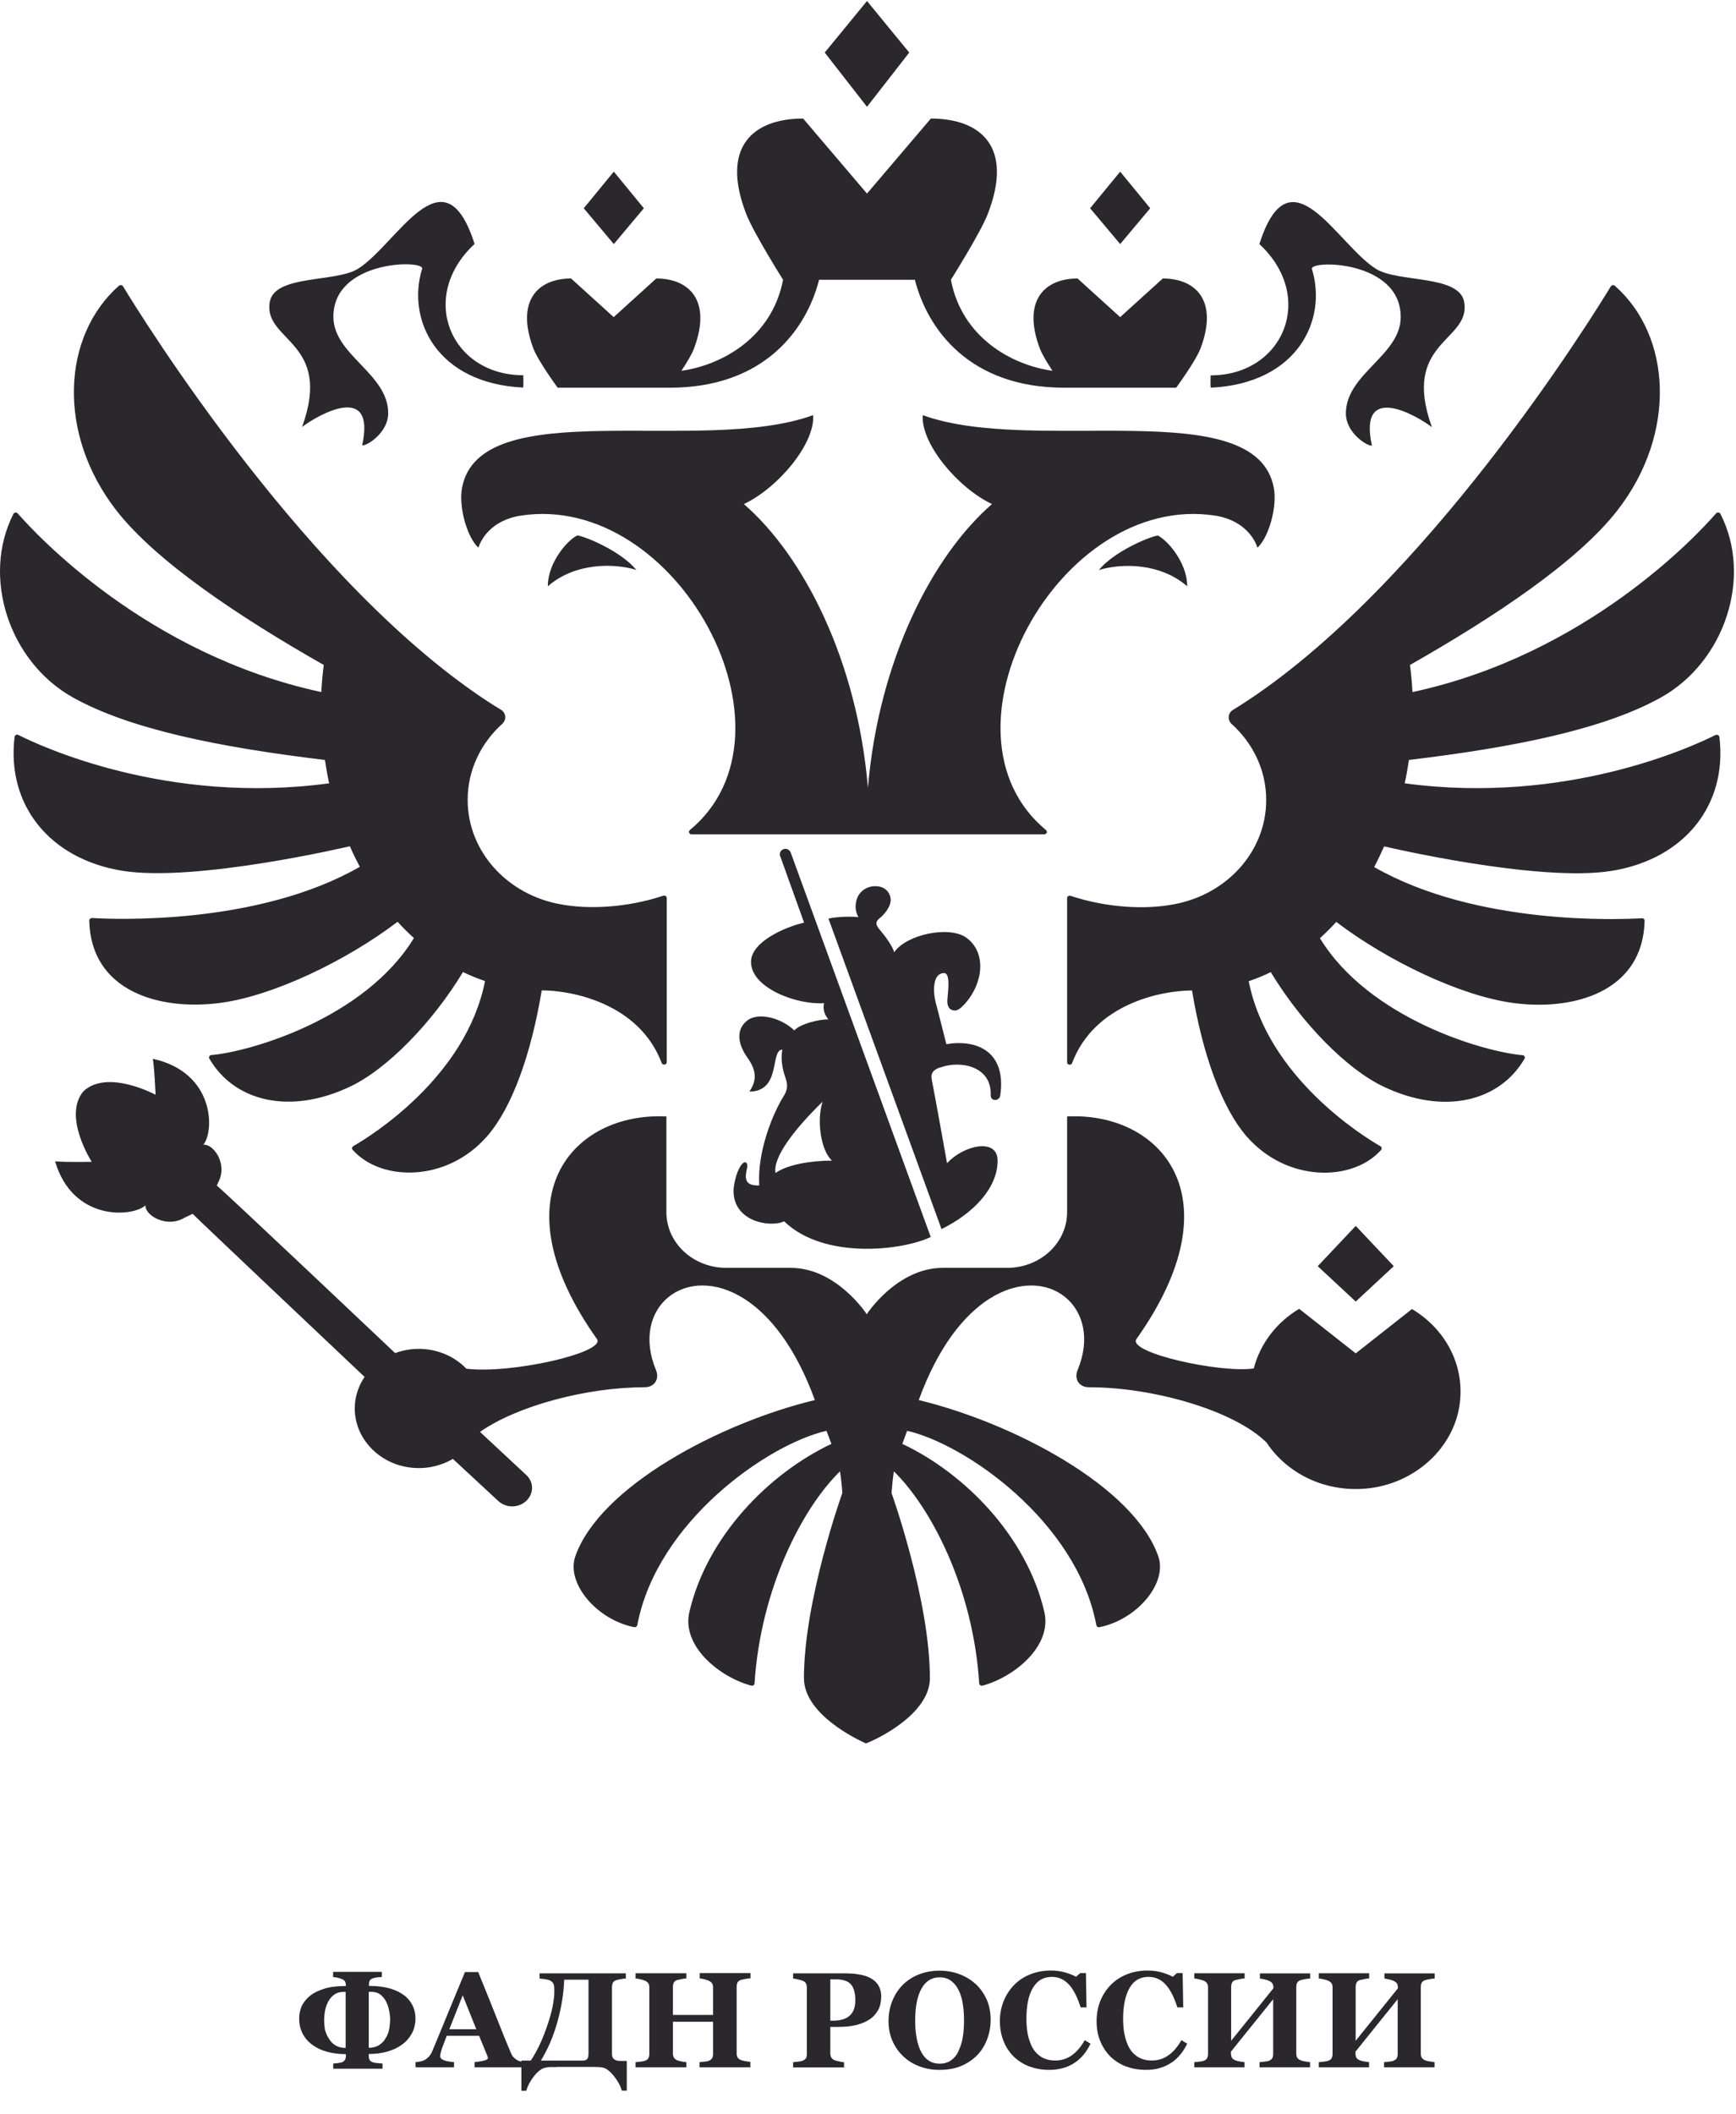<svg width="69" height="84" viewBox="0 0 69 84" fill="none" xmlns="http://www.w3.org/2000/svg">
<g id="Group">
<path id="Vector" fill-rule="evenodd" clip-rule="evenodd" d="M47.191 23.297C46.114 22.354 44.565 22.373 43.674 22.648C44.257 21.934 45.615 21.346 46.011 21.276C46.314 21.389 47.187 22.289 47.187 23.297H47.191ZM50.63 19.382C49.921 15.594 41.113 18.104 36.676 16.494C36.592 17.6 38.043 19.368 39.428 20.026C37.058 22.084 34.926 26.231 34.497 31.298C34.068 26.231 31.941 22.084 29.566 20.026C30.951 19.373 32.407 17.6 32.318 16.494C27.882 18.104 19.073 15.594 18.364 19.382C18.215 20.185 18.602 21.407 19.017 21.757C19.092 21.5 19.479 20.67 20.711 20.483C26.916 19.546 32.099 29.11 27.42 32.977C27.35 33.038 27.387 33.145 27.485 33.145H41.509C41.602 33.145 41.644 33.038 41.574 32.977C36.895 29.11 42.078 19.546 48.283 20.483C49.515 20.67 49.902 21.5 49.977 21.757C50.392 21.407 50.779 20.185 50.63 19.382ZM52.142 10.681C52.771 12.706 51.572 15.235 48.129 15.403C48.101 15.366 48.12 14.913 48.12 14.913C51.003 14.913 52.328 11.806 50.056 9.697C51.274 5.867 53.126 9.697 54.689 10.681C55.571 11.237 58.006 10.905 58.197 12.002C58.472 13.569 55.673 13.546 56.914 16.97C56.289 16.494 53.97 15.165 54.53 17.707C54.288 17.707 53.494 17.166 53.494 16.429C53.494 14.843 55.673 14.124 55.673 12.594C55.673 10.318 52.034 10.327 52.146 10.686L52.142 10.681ZM12.005 16.966C13.251 13.546 10.452 13.569 10.722 11.997C10.914 10.901 13.349 11.232 14.231 10.677C15.794 9.692 17.641 5.862 18.863 9.692C16.591 11.801 17.916 14.908 20.8 14.908C20.8 14.908 20.814 15.361 20.79 15.398C17.352 15.23 16.153 12.702 16.778 10.677C16.89 10.318 13.251 10.308 13.251 12.585C13.251 14.111 15.43 14.834 15.43 16.42C15.43 17.157 14.637 17.698 14.394 17.698C14.954 15.156 12.635 16.485 12.01 16.961L12.005 16.966ZM21.775 23.292C21.775 22.28 22.647 21.384 22.955 21.272C23.352 21.342 24.714 21.93 25.292 22.643C24.406 22.368 22.852 22.35 21.775 23.292ZM36.139 2.088L34.46 0.04L32.78 2.088L34.46 4.243L36.139 2.088ZM45.717 8.274L44.523 6.819L43.329 8.274L44.523 9.697L45.717 8.274ZM55.398 50.304L53.886 48.704L52.375 50.304L53.886 51.709L55.398 50.304ZM25.591 8.274L24.397 6.819L23.202 8.274L24.397 9.697L25.591 8.274ZM22.171 15.403H26.622C30.364 15.403 32.048 13.107 32.556 11.115H36.363C36.872 13.107 38.556 15.403 42.298 15.403H46.748C46.748 15.403 47.527 14.348 47.723 13.826C48.428 11.941 47.527 11.064 46.217 11.064L44.523 12.599L42.829 11.064C41.519 11.064 40.623 11.941 41.322 13.826C41.411 14.069 41.626 14.418 41.831 14.731C40.254 14.516 38.234 13.434 37.795 11.115C37.795 11.115 38.962 9.263 39.256 8.512C40.31 5.816 38.962 4.71 36.998 4.71L34.46 7.691L31.922 4.71C29.958 4.71 28.614 5.811 29.664 8.512C29.958 9.263 31.124 11.115 31.124 11.115C30.681 13.429 28.665 14.512 27.084 14.731C27.289 14.418 27.504 14.069 27.592 13.826C28.292 11.941 27.396 11.064 26.085 11.064L24.392 12.599L22.698 11.064C21.387 11.064 20.492 11.941 21.192 13.826C21.387 14.348 22.166 15.403 22.166 15.403H22.171ZM68.19 29.198C67.332 29.632 62.289 31.993 55.832 31.12C55.902 30.812 55.953 30.5 56 30.192C60.297 29.679 63.791 28.951 66.016 27.71C68.554 26.296 69.665 22.928 68.382 20.418C68.349 20.353 68.256 20.343 68.209 20.395C67.509 21.202 63.096 26.003 56.14 27.495C56.121 27.132 56.088 26.777 56.042 26.418C59.419 24.5 62.718 22.298 64.285 20.278C66.66 17.227 66.441 13.336 64.183 11.353C64.136 11.311 64.057 11.321 64.024 11.377C63.31 12.557 56.62 23.362 49.282 28.032C49.207 28.079 49.109 28.139 49.011 28.2C48.801 28.326 48.778 28.601 48.955 28.764C49.804 29.529 50.327 30.598 50.327 31.783C50.327 33.845 48.74 35.557 46.636 35.93C45.568 36.136 44.028 36.08 42.55 35.59C42.484 35.571 42.414 35.613 42.414 35.678V42.205C42.414 42.313 42.573 42.336 42.61 42.238C43.511 39.854 46.203 39.35 47.378 39.35C47.803 41.897 48.559 44.006 49.543 45.14C51.143 46.983 53.76 46.959 54.894 45.686C54.931 45.644 54.922 45.574 54.871 45.541C54.204 45.158 50.392 42.816 49.632 38.982C49.935 38.879 50.224 38.762 50.509 38.622C51.74 40.656 53.527 42.471 54.973 43.162C57.395 44.323 59.611 43.759 60.595 42.061C60.632 42 60.586 41.925 60.516 41.921C59.018 41.799 54.423 40.484 52.463 37.274C52.687 37.069 52.907 36.854 53.112 36.626C55.16 38.184 58.057 39.565 60.129 39.845C62.555 40.176 65.302 39.401 65.368 36.579C65.368 36.523 65.317 36.476 65.26 36.481C64.397 36.532 58.687 36.779 54.619 34.447C54.759 34.181 54.889 33.906 55.015 33.626C55.015 33.626 61.164 35.077 64.076 34.596C66.973 34.12 68.666 31.96 68.34 29.278C68.33 29.212 68.251 29.17 68.19 29.203V29.198ZM13.904 33.621C13.904 33.621 7.755 35.072 4.844 34.592C1.952 34.116 0.253 31.96 0.58 29.273C0.589 29.208 0.669 29.166 0.729 29.198C1.597 29.637 6.631 31.993 13.083 31.12C13.013 30.812 12.962 30.5 12.915 30.192C8.618 29.679 5.124 28.951 2.899 27.71C0.365 26.296 -0.745 22.928 0.533 20.418C0.566 20.353 0.659 20.343 0.706 20.399C1.415 21.211 5.824 26.003 12.771 27.495C12.789 27.132 12.822 26.777 12.868 26.418C9.491 24.5 6.197 22.298 4.625 20.278C2.25 17.227 2.469 13.341 4.727 11.353C4.779 11.311 4.858 11.321 4.891 11.377C5.609 12.562 12.295 23.362 19.633 28.027C19.708 28.074 19.806 28.135 19.909 28.195C20.118 28.321 20.142 28.596 19.96 28.76C19.115 29.525 18.588 30.593 18.588 31.778C18.588 33.84 20.179 35.553 22.279 35.926C23.347 36.131 24.886 36.075 26.365 35.585C26.431 35.566 26.501 35.608 26.501 35.674V42.201C26.501 42.308 26.342 42.331 26.3 42.233C25.4 39.849 22.708 39.346 21.532 39.346C21.108 41.893 20.352 44.002 19.367 45.135C17.767 46.978 15.15 46.955 14.016 45.681C13.979 45.639 13.988 45.569 14.04 45.536C14.707 45.154 18.518 42.812 19.279 38.977C18.98 38.874 18.686 38.758 18.402 38.618C17.17 40.652 15.383 42.467 13.941 43.157C11.52 44.319 9.304 43.754 8.32 42.056C8.287 41.995 8.329 41.921 8.399 41.916C9.897 41.795 14.492 40.479 16.451 37.269C16.227 37.064 16.008 36.849 15.803 36.621C13.755 38.179 10.858 39.56 8.786 39.84C6.36 40.171 3.612 39.397 3.547 36.574C3.547 36.518 3.598 36.472 3.659 36.472C4.527 36.523 10.232 36.77 14.301 34.438C14.161 34.172 14.025 33.896 13.904 33.616V33.621ZM53.882 53.771L56.121 52.007C57.404 52.772 58.211 54.167 58.025 55.73C57.81 57.512 56.247 58.949 54.33 59.136C52.641 59.299 51.148 58.525 50.341 57.312C49.076 56.052 45.876 55.114 43.282 55.114C42.876 55.114 42.69 54.774 42.829 54.438C43.87 51.937 41.635 50.127 39.321 51.601C38.313 52.245 37.287 53.51 36.517 55.623C40.31 56.542 45.074 59.071 46.039 61.833C46.412 62.901 45.185 64.352 43.697 64.646C43.641 64.66 43.585 64.622 43.576 64.566C42.797 60.442 38.365 57.368 36.055 56.845C35.939 57.158 35.976 57.055 35.864 57.363C38.379 58.553 40.814 61.058 41.509 64.039C41.826 65.401 40.306 66.633 39.05 66.969C38.99 66.983 38.925 66.941 38.92 66.88C38.682 63.111 37.016 59.91 35.528 58.455C35.486 58.735 35.458 59.024 35.435 59.313C35.435 59.313 36.96 63.568 36.96 66.671C36.96 68.112 34.814 69.12 34.418 69.264C34.1 69.124 31.954 68.117 31.954 66.671C31.954 63.568 33.48 59.313 33.48 59.313C33.461 59.024 33.429 58.735 33.387 58.455C31.894 59.91 30.233 63.111 29.99 66.88C29.99 66.941 29.925 66.983 29.86 66.969C28.605 66.633 27.079 65.401 27.401 64.039C28.096 61.058 30.536 58.553 33.046 57.363C32.929 57.055 32.967 57.153 32.85 56.845C30.541 57.368 26.109 60.442 25.33 64.566C25.32 64.618 25.264 64.655 25.208 64.646C23.72 64.352 22.493 62.901 22.866 61.833C23.832 59.071 28.595 56.537 32.388 55.623C31.619 53.51 30.592 52.245 29.584 51.601C27.27 50.127 25.036 51.937 26.076 54.438C26.216 54.774 26.025 55.114 25.624 55.114C23.328 55.114 20.566 55.847 19.078 56.887C19.078 56.887 20.874 58.557 20.907 58.59C21.038 58.711 21.131 58.87 21.145 59.052C21.177 59.458 20.851 59.817 20.412 59.845C20.17 59.864 19.955 59.77 19.797 59.626L18 57.96C17.464 58.273 16.797 58.413 16.088 58.268C15.085 58.063 14.296 57.284 14.133 56.337C14.03 55.73 14.179 55.166 14.492 54.704C14.492 54.704 7.713 48.298 7.657 48.224L7.335 48.378C6.608 48.812 5.749 48.27 5.782 47.888C5.269 48.359 2.894 48.532 2.189 46.138C2.67 46.18 3.645 46.157 3.645 46.157C3.645 46.157 2.479 44.347 3.318 43.353C4.275 42.462 6.183 43.493 6.183 43.493C6.183 43.493 6.146 42.532 6.076 42.065C8.548 42.607 8.525 44.949 8.082 45.48C8.464 45.424 9.071 46.231 8.674 46.973L8.618 47.104C8.744 47.169 15.705 53.757 15.705 53.757C15.994 53.65 16.311 53.589 16.643 53.589C17.394 53.589 18.07 53.892 18.537 54.377C20.31 54.596 24.084 53.738 23.729 53.202C19.703 47.538 22.782 44.169 26.487 44.356V48.158C26.487 49.381 27.55 50.37 28.866 50.37H31.423C33.256 50.37 34.45 52.212 34.45 52.212C34.45 52.212 35.645 50.37 37.478 50.37H40.035C41.346 50.37 42.414 49.381 42.414 48.158V44.356C46.114 44.169 49.193 47.538 45.167 53.202C44.807 53.743 48.484 54.559 49.832 54.368C50.089 53.379 50.742 52.53 51.638 51.998L53.877 53.761L53.882 53.771ZM37.371 42.411C38.169 42.117 39.419 42.355 39.377 43.507C39.368 43.768 39.732 43.768 39.76 43.502C39.998 41.776 38.831 41.282 37.614 41.482C37.46 40.89 37.338 40.372 37.198 39.859C37.086 39.443 37.044 38.66 37.525 38.66C37.786 38.66 37.679 39.388 37.656 39.7C37.632 39.975 37.73 40.139 37.954 40.148C38.094 40.153 38.267 39.975 38.369 39.859C39.069 39.07 39.228 37.848 38.411 37.255C37.725 36.761 36.013 37.129 35.542 37.834C35.472 37.568 35.132 37.129 34.968 36.938C34.81 36.752 34.768 36.626 34.987 36.458C35.09 36.378 35.402 36.066 35.402 35.748C35.402 35.557 35.258 35.207 34.786 35.207C34.418 35.207 34.007 35.464 34.007 36.033C34.007 36.159 34.04 36.294 34.119 36.439C33.886 36.402 33.251 36.416 32.929 36.495L37.422 48.83C38.71 48.196 39.652 47.188 39.652 46.11C39.652 45.191 38.299 45.494 37.642 46.213C37.432 45.047 37.24 43.969 37.035 42.896C36.979 42.602 37.128 42.495 37.366 42.406L37.371 42.411ZM31.017 34.032L31.959 36.654C31.152 36.845 29.85 37.433 29.85 38.216C29.85 39.257 31.689 39.933 32.752 39.854C32.701 40.092 32.762 40.302 32.925 40.498C32.538 40.498 31.81 40.675 31.572 40.936C31.007 40.409 30.126 40.218 29.706 40.54C29.286 40.862 29.272 41.407 29.71 42.023C30.018 42.453 30.13 42.873 29.785 43.367C31.068 43.367 30.597 41.702 31.096 41.702C31.031 42.023 31.073 42.397 31.217 42.812C31.315 43.087 31.315 43.283 31.147 43.549C30.732 44.211 30.093 45.728 30.177 47.099C29.757 47.099 29.543 46.992 29.692 46.418C29.748 46.204 29.613 46.054 29.44 46.316C29.249 46.605 29.155 47.104 29.155 47.314C29.155 48.536 30.611 48.783 31.166 48.522C32.776 50.076 35.934 49.665 36.993 49.143L31.432 33.882C31.32 33.593 30.909 33.733 31.012 34.032H31.017ZM30.825 46.6C31.306 46.26 32.262 46.11 33.069 46.11C32.608 45.69 32.458 44.473 32.696 43.768C31.586 44.851 30.709 45.975 30.825 46.605V46.6Z" fill="#2A282D"/>
<g id="Group_2">
<path id="Vector_2" d="M15.977 81.231C15.805 81.357 15.604 81.45 15.38 81.511C15.156 81.572 14.914 81.604 14.657 81.604V81.679C14.657 81.74 14.666 81.791 14.69 81.833C14.709 81.875 14.751 81.908 14.816 81.931C14.848 81.945 14.904 81.954 14.984 81.964C15.063 81.973 15.133 81.978 15.203 81.982V82.188H13.244V81.982C13.286 81.982 13.346 81.973 13.425 81.964C13.505 81.954 13.561 81.945 13.594 81.931C13.645 81.908 13.687 81.875 13.71 81.838C13.733 81.8 13.747 81.744 13.747 81.684V81.609C13.477 81.609 13.23 81.576 13.006 81.516C12.777 81.455 12.581 81.362 12.418 81.24C12.25 81.119 12.119 80.97 12.031 80.797C11.937 80.62 11.891 80.419 11.891 80.195C11.891 80.023 11.923 79.859 11.989 79.71C12.054 79.561 12.166 79.421 12.315 79.295C12.46 79.178 12.646 79.085 12.884 79.01C13.118 78.936 13.398 78.903 13.715 78.903H13.747C13.747 78.824 13.738 78.763 13.715 78.726C13.696 78.689 13.654 78.656 13.594 78.628C13.542 78.605 13.482 78.586 13.416 78.572C13.351 78.558 13.29 78.549 13.239 78.544V78.339H15.175V78.544C15.124 78.544 15.063 78.553 14.998 78.558C14.932 78.567 14.872 78.577 14.82 78.595C14.76 78.618 14.718 78.647 14.694 78.689C14.671 78.731 14.662 78.8 14.662 78.898H14.69C15.012 78.898 15.287 78.936 15.52 79.006C15.749 79.076 15.94 79.174 16.089 79.29C16.234 79.412 16.341 79.547 16.411 79.701C16.481 79.855 16.514 80.018 16.514 80.186C16.514 80.405 16.467 80.606 16.369 80.788C16.271 80.965 16.141 81.115 15.977 81.231ZM13.034 80.923C13.104 81.063 13.197 81.175 13.314 81.25C13.43 81.324 13.57 81.362 13.738 81.362V79.136H13.654C13.505 79.136 13.383 79.174 13.286 79.244C13.188 79.314 13.113 79.402 13.052 79.51C12.996 79.608 12.954 79.724 12.926 79.855C12.898 79.99 12.884 80.121 12.884 80.251C12.884 80.345 12.889 80.443 12.903 80.555C12.917 80.667 12.959 80.788 13.029 80.928L13.034 80.923ZM15.362 80.923C15.422 80.807 15.46 80.685 15.478 80.559C15.497 80.433 15.506 80.331 15.506 80.247C15.506 80.135 15.492 80.009 15.464 79.869C15.436 79.729 15.394 79.608 15.338 79.505C15.278 79.393 15.198 79.3 15.105 79.234C15.012 79.164 14.89 79.132 14.736 79.132H14.657V81.357C14.82 81.357 14.96 81.32 15.082 81.24C15.203 81.161 15.292 81.054 15.357 80.919L15.362 80.923Z" fill="#2A282D"/>
<path id="Vector_3" d="M20.896 82.132H18.862V81.926C18.956 81.917 19.068 81.903 19.198 81.875C19.324 81.847 19.39 81.814 19.39 81.772C19.39 81.758 19.39 81.744 19.385 81.726C19.385 81.707 19.375 81.684 19.361 81.656L19.044 80.881H17.757C17.729 80.951 17.696 81.035 17.659 81.133C17.621 81.231 17.593 81.315 17.565 81.39C17.533 81.488 17.514 81.558 17.505 81.604C17.5 81.646 17.495 81.679 17.495 81.698C17.495 81.754 17.537 81.8 17.621 81.842C17.705 81.88 17.85 81.912 18.046 81.926V82.132H16.516V81.926C16.572 81.926 16.637 81.912 16.712 81.898C16.786 81.884 16.842 81.861 16.884 81.838C16.954 81.796 17.02 81.744 17.066 81.684C17.117 81.623 17.159 81.548 17.192 81.464C17.397 80.97 17.603 80.48 17.803 79.985C18.009 79.491 18.233 78.945 18.48 78.348H19.007C19.352 79.192 19.623 79.864 19.814 80.354C20.01 80.849 20.173 81.254 20.313 81.576C20.337 81.632 20.364 81.679 20.402 81.721C20.439 81.763 20.486 81.805 20.551 81.842C20.598 81.87 20.659 81.889 20.724 81.908C20.789 81.922 20.85 81.931 20.901 81.936V82.141L20.896 82.132ZM18.932 80.62L18.391 79.272L17.859 80.62H18.932Z" fill="#2A282D"/>
<path id="Vector_4" d="M22.118 82.122C22.038 82.122 21.959 82.122 21.884 82.122C21.81 82.122 21.735 82.131 21.665 82.15C21.525 82.178 21.381 82.29 21.231 82.477C21.082 82.663 20.975 82.859 20.919 83.064H20.723V81.865H21.096C21.334 81.511 21.553 81.058 21.744 80.499C21.94 79.939 22.034 79.468 22.034 79.071C22.034 78.968 22.024 78.889 22.006 78.833C21.987 78.777 21.94 78.73 21.88 78.693C21.833 78.665 21.763 78.646 21.665 78.632C21.572 78.618 21.497 78.609 21.446 78.604V78.399H24.875V78.604C24.819 78.604 24.753 78.614 24.683 78.628C24.614 78.637 24.548 78.656 24.492 78.67C24.427 78.693 24.38 78.73 24.357 78.777C24.334 78.828 24.324 78.88 24.324 78.936V81.609C24.324 81.702 24.352 81.772 24.413 81.814C24.474 81.861 24.558 81.879 24.665 81.879H24.912V83.06H24.716C24.66 82.864 24.553 82.668 24.399 82.477C24.24 82.285 24.1 82.173 23.97 82.145C23.918 82.131 23.844 82.127 23.75 82.122C23.657 82.122 23.578 82.117 23.517 82.117H22.118V82.122ZM23.391 81.628V78.651H22.425C22.407 79.188 22.318 79.743 22.155 80.326C21.996 80.904 21.772 81.418 21.497 81.865H23.167C23.237 81.865 23.293 81.847 23.331 81.809C23.368 81.772 23.387 81.712 23.387 81.628H23.391Z" fill="#2A282D"/>
<path id="Vector_5" d="M29.824 82.132H27.804V81.926C27.846 81.926 27.912 81.917 27.996 81.908C28.08 81.903 28.14 81.889 28.168 81.875C28.234 81.847 28.276 81.814 28.303 81.772C28.327 81.73 28.341 81.674 28.341 81.609V80.321H26.745V81.581C26.745 81.642 26.759 81.693 26.783 81.74C26.806 81.786 26.853 81.824 26.913 81.852C26.946 81.866 27.002 81.88 27.086 81.898C27.165 81.917 27.235 81.926 27.282 81.926V82.132H25.262V81.926C25.304 81.926 25.369 81.917 25.453 81.908C25.537 81.898 25.602 81.884 25.64 81.87C25.705 81.847 25.747 81.814 25.77 81.768C25.794 81.721 25.808 81.665 25.808 81.604V78.959C25.808 78.898 25.798 78.847 25.775 78.805C25.752 78.763 25.71 78.726 25.64 78.693C25.588 78.67 25.523 78.651 25.439 78.632C25.355 78.614 25.294 78.605 25.262 78.6V78.395H27.282V78.6C27.226 78.6 27.16 78.614 27.086 78.628C27.011 78.642 26.951 78.656 26.913 78.665C26.843 78.689 26.801 78.726 26.778 78.777C26.755 78.828 26.745 78.88 26.745 78.936V80.051H28.341V78.959C28.341 78.898 28.331 78.847 28.308 78.805C28.285 78.763 28.238 78.726 28.173 78.693C28.126 78.674 28.066 78.651 27.991 78.632C27.916 78.614 27.856 78.605 27.809 78.595V78.39H29.829V78.595C29.773 78.595 29.708 78.605 29.638 78.618C29.568 78.628 29.503 78.647 29.447 78.66C29.381 78.684 29.335 78.721 29.311 78.768C29.288 78.819 29.279 78.87 29.279 78.926V81.572C29.279 81.637 29.288 81.688 29.311 81.73C29.335 81.777 29.377 81.81 29.447 81.842C29.488 81.861 29.549 81.875 29.628 81.889C29.708 81.903 29.773 81.912 29.824 81.917V82.122V82.132Z" fill="#2A282D"/>
<path id="Vector_6" d="M35.023 79.332C35.023 79.542 34.98 79.724 34.892 79.878C34.803 80.027 34.687 80.153 34.533 80.247C34.374 80.345 34.197 80.415 33.991 80.461C33.791 80.508 33.562 80.527 33.31 80.527H33.002V81.576C33.002 81.642 33.016 81.693 33.04 81.74C33.063 81.786 33.11 81.823 33.175 81.852C33.208 81.865 33.268 81.879 33.348 81.898C33.427 81.912 33.492 81.926 33.548 81.931V82.136H31.523V81.931C31.575 81.926 31.64 81.917 31.724 81.907C31.808 81.898 31.869 81.884 31.901 81.87C31.971 81.842 32.013 81.805 32.037 81.767C32.06 81.726 32.069 81.67 32.069 81.6V78.964C32.069 78.903 32.06 78.852 32.037 78.805C32.018 78.758 31.971 78.721 31.901 78.693C31.855 78.674 31.789 78.656 31.705 78.637C31.621 78.618 31.561 78.609 31.523 78.604V78.399H33.586C34.071 78.399 34.43 78.474 34.668 78.628C34.906 78.782 35.027 79.02 35.027 79.332H35.023ZM33.996 79.468C33.996 79.188 33.94 78.978 33.824 78.842C33.712 78.707 33.511 78.637 33.222 78.637H33.002V80.279H33.114C33.404 80.279 33.623 80.214 33.772 80.079C33.921 79.948 33.996 79.743 33.996 79.468Z" fill="#2A282D"/>
<path id="Vector_7" d="M38.773 78.815C38.955 78.983 39.1 79.188 39.212 79.426C39.319 79.664 39.375 79.939 39.375 80.242C39.375 80.513 39.329 80.774 39.235 81.017C39.142 81.264 39.011 81.474 38.839 81.651C38.657 81.833 38.447 81.978 38.2 82.081C37.957 82.183 37.668 82.234 37.332 82.234C37.061 82.234 36.8 82.188 36.557 82.099C36.315 82.01 36.1 81.88 35.914 81.707C35.732 81.539 35.587 81.339 35.48 81.101C35.372 80.863 35.316 80.597 35.316 80.303C35.316 80.009 35.368 79.72 35.475 79.473C35.578 79.225 35.722 79.011 35.904 78.833C36.086 78.661 36.301 78.525 36.548 78.432C36.795 78.339 37.061 78.292 37.341 78.292C37.621 78.292 37.882 78.339 38.125 78.427C38.372 78.521 38.582 78.647 38.764 78.81L38.773 78.815ZM38.092 81.488C38.172 81.329 38.232 81.147 38.265 80.947C38.302 80.742 38.316 80.518 38.316 80.261C38.316 80.046 38.302 79.832 38.27 79.631C38.242 79.426 38.186 79.244 38.111 79.085C38.036 78.927 37.934 78.796 37.812 78.703C37.686 78.605 37.532 78.558 37.346 78.558C37.029 78.558 36.791 78.707 36.623 79.011C36.455 79.314 36.375 79.739 36.375 80.289C36.375 80.522 36.394 80.746 36.431 80.951C36.464 81.157 36.525 81.339 36.599 81.493C36.679 81.651 36.777 81.773 36.903 81.857C37.024 81.945 37.173 81.987 37.35 81.987C37.528 81.987 37.672 81.945 37.798 81.857C37.924 81.768 38.022 81.651 38.097 81.497L38.092 81.488Z" fill="#2A282D"/>
<path id="Vector_8" d="M41.697 82.234C41.422 82.234 41.165 82.188 40.927 82.104C40.689 82.015 40.479 81.884 40.302 81.716C40.129 81.548 39.989 81.343 39.892 81.101C39.794 80.858 39.742 80.587 39.742 80.298C39.742 80.009 39.794 79.738 39.896 79.491C39.999 79.244 40.139 79.029 40.321 78.847C40.498 78.67 40.713 78.53 40.965 78.432C41.216 78.334 41.487 78.287 41.772 78.287C41.977 78.287 42.168 78.315 42.336 78.362C42.509 78.413 42.653 78.469 42.77 78.535L42.933 78.39H43.162L43.185 79.752H42.952C42.821 79.337 42.663 79.029 42.476 78.833C42.289 78.637 42.066 78.539 41.804 78.539C41.478 78.539 41.226 78.684 41.053 78.978C40.88 79.267 40.797 79.678 40.797 80.205C40.797 80.503 40.825 80.755 40.885 80.965C40.946 81.175 41.02 81.348 41.118 81.474C41.221 81.604 41.338 81.707 41.478 81.768C41.618 81.833 41.772 81.861 41.94 81.861C42.182 81.861 42.401 81.796 42.593 81.66C42.784 81.53 42.961 81.325 43.115 81.054L43.344 81.194C43.269 81.348 43.185 81.488 43.087 81.609C42.989 81.73 42.877 81.838 42.751 81.926C42.611 82.024 42.462 82.099 42.294 82.15C42.126 82.202 41.93 82.234 41.702 82.234H41.697Z" fill="#2A282D"/>
<path id="Vector_9" d="M45.541 82.234C45.266 82.234 45.009 82.188 44.771 82.104C44.533 82.015 44.323 81.884 44.146 81.716C43.973 81.548 43.838 81.343 43.735 81.101C43.633 80.858 43.586 80.587 43.586 80.298C43.586 80.009 43.637 79.738 43.735 79.491C43.838 79.244 43.978 79.029 44.16 78.847C44.337 78.67 44.552 78.53 44.804 78.432C45.056 78.334 45.326 78.287 45.611 78.287C45.821 78.287 46.007 78.315 46.18 78.362C46.352 78.413 46.492 78.469 46.614 78.535L46.777 78.39H47.006L47.029 79.752H46.796C46.665 79.337 46.507 79.029 46.32 78.833C46.138 78.637 45.914 78.539 45.648 78.539C45.317 78.539 45.065 78.684 44.897 78.978C44.729 79.272 44.64 79.678 44.64 80.205C44.64 80.503 44.668 80.755 44.729 80.965C44.785 81.175 44.864 81.348 44.958 81.474C45.06 81.604 45.181 81.707 45.317 81.768C45.457 81.833 45.606 81.861 45.779 81.861C46.021 81.861 46.245 81.796 46.432 81.66C46.628 81.53 46.8 81.325 46.959 81.054L47.188 81.194C47.113 81.348 47.024 81.488 46.926 81.609C46.828 81.73 46.721 81.838 46.59 81.926C46.45 82.024 46.301 82.099 46.133 82.15C45.965 82.206 45.769 82.234 45.536 82.234H45.541Z" fill="#2A282D"/>
<path id="Vector_10" d="M52.064 82.132H50.063V81.927C50.105 81.927 50.17 81.917 50.254 81.908C50.338 81.899 50.399 81.889 50.431 81.875C50.497 81.847 50.539 81.815 50.566 81.773C50.59 81.731 50.604 81.675 50.604 81.609V79.426L48.924 81.511C48.924 81.633 48.938 81.712 48.962 81.749C48.985 81.787 49.027 81.824 49.097 81.852C49.134 81.871 49.19 81.885 49.27 81.899C49.349 81.913 49.414 81.922 49.465 81.927V82.132H47.469V81.927C47.511 81.927 47.576 81.917 47.66 81.908C47.744 81.899 47.809 81.885 47.847 81.871C47.912 81.847 47.954 81.815 47.977 81.768C48.005 81.721 48.015 81.665 48.015 81.605V78.96C48.015 78.899 48.005 78.848 47.982 78.806C47.959 78.764 47.917 78.726 47.847 78.694C47.795 78.67 47.73 78.652 47.646 78.633C47.562 78.614 47.501 78.605 47.469 78.6V78.395H49.47V78.6C49.414 78.6 49.349 78.614 49.274 78.628C49.2 78.642 49.144 78.656 49.102 78.666C49.032 78.689 48.985 78.726 48.966 78.778C48.943 78.829 48.934 78.88 48.934 78.936V81.078L50.613 78.992C50.613 78.899 50.599 78.834 50.571 78.796C50.543 78.759 50.501 78.726 50.441 78.698C50.389 78.675 50.329 78.652 50.254 78.638C50.184 78.624 50.123 78.61 50.077 78.605V78.4H52.074V78.605C52.017 78.605 51.952 78.614 51.882 78.628C51.812 78.638 51.747 78.656 51.691 78.67C51.626 78.694 51.579 78.731 51.556 78.778C51.532 78.829 51.523 78.88 51.523 78.936V81.582C51.523 81.647 51.532 81.698 51.556 81.74C51.579 81.787 51.621 81.819 51.691 81.852C51.733 81.871 51.794 81.885 51.873 81.899C51.957 81.913 52.017 81.922 52.069 81.927V82.132H52.064Z" fill="#2A282D"/>
<path id="Vector_11" d="M57.013 82.132H55.012V81.927C55.054 81.927 55.119 81.917 55.203 81.908C55.287 81.899 55.348 81.889 55.38 81.875C55.446 81.847 55.488 81.815 55.516 81.773C55.539 81.731 55.553 81.675 55.553 81.609V79.426L53.874 81.511C53.874 81.633 53.888 81.712 53.911 81.749C53.934 81.787 53.976 81.824 54.046 81.852C54.084 81.871 54.139 81.885 54.219 81.899C54.298 81.913 54.363 81.922 54.415 81.927V82.132H52.418V81.927C52.46 81.927 52.525 81.917 52.609 81.908C52.693 81.899 52.758 81.885 52.796 81.871C52.861 81.847 52.903 81.815 52.926 81.768C52.955 81.721 52.964 81.665 52.964 81.605V78.96C52.964 78.899 52.955 78.848 52.931 78.806C52.908 78.764 52.866 78.726 52.796 78.694C52.745 78.67 52.679 78.652 52.595 78.633C52.511 78.614 52.451 78.605 52.418 78.6V78.395H54.419V78.6C54.363 78.6 54.298 78.614 54.224 78.628C54.149 78.642 54.093 78.656 54.051 78.666C53.981 78.689 53.934 78.726 53.916 78.778C53.892 78.829 53.883 78.88 53.883 78.936V81.078L55.562 78.992C55.562 78.899 55.548 78.834 55.52 78.796C55.492 78.759 55.45 78.726 55.39 78.698C55.339 78.675 55.278 78.652 55.203 78.638C55.133 78.624 55.073 78.61 55.026 78.605V78.4H57.023V78.605C56.967 78.605 56.901 78.614 56.831 78.628C56.761 78.638 56.696 78.656 56.64 78.67C56.575 78.694 56.528 78.731 56.505 78.778C56.481 78.829 56.472 78.88 56.472 78.936V81.582C56.472 81.647 56.481 81.698 56.505 81.74C56.528 81.787 56.57 81.819 56.64 81.852C56.682 81.871 56.743 81.885 56.822 81.899C56.906 81.913 56.967 81.922 57.018 81.927V82.132H57.013Z" fill="#2A282D"/>
</g>
</g>
</svg>
